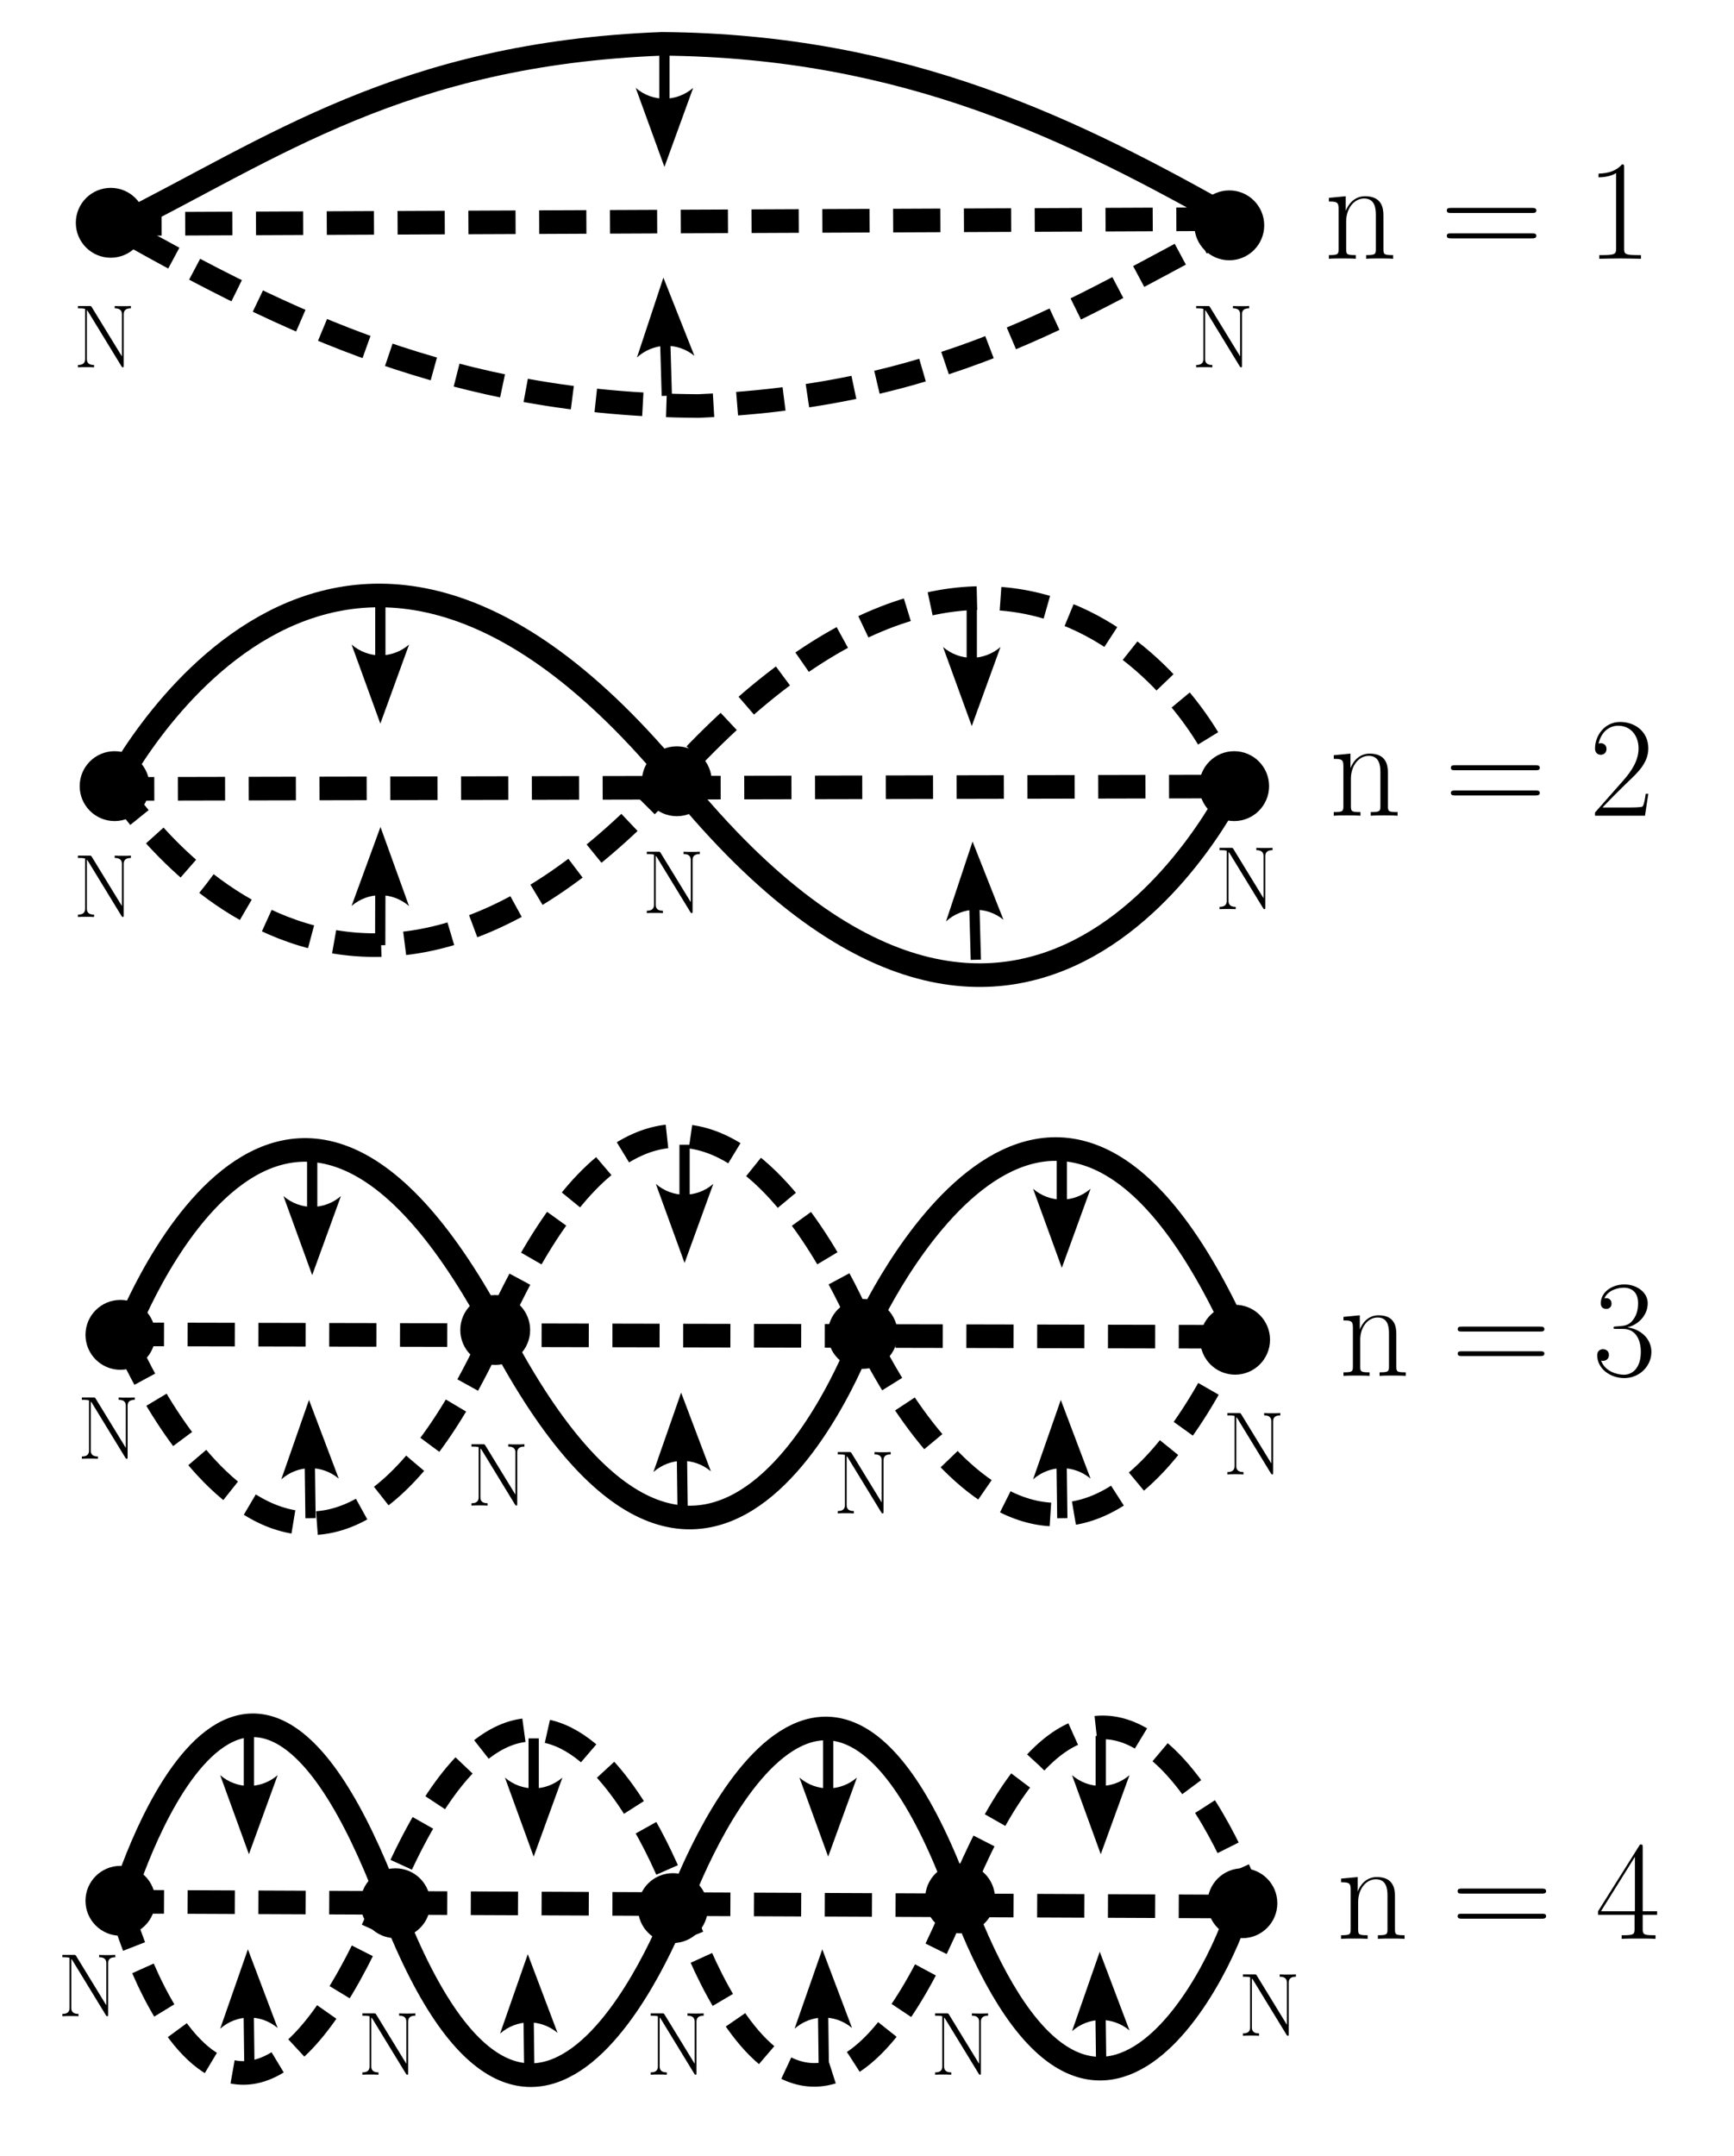 <?xml version="1.0" encoding="UTF-8" standalone="no"?>
<!-- Created with Inkscape (http://www.inkscape.org/) -->

<svg
   width="169mm"
   height="210mm"
   viewBox="0 0 169 210"
   version="1.1"
   id="svg1"
   xml:space="preserve"
   inkscape:version="1.4 (86a8ad7, 2024-10-11)"
   sodipodi:docname="Modos_normais_de_vibração_na_corda.svg"
   xmlns:inkscape="http://www.inkscape.org/namespaces/inkscape"
   xmlns:sodipodi="http://sodipodi.sourceforge.net/DTD/sodipodi-0.dtd"
   xmlns="http://www.w3.org/2000/svg"
   xmlns:svg="http://www.w3.org/2000/svg"><sodipodi:namedview
     id="namedview1"
     pagecolor="#ffffff"
     bordercolor="#000000"
     borderopacity="0.25"
     inkscape:showpageshadow="2"
     inkscape:pageopacity="0.0"
     inkscape:pagecheckerboard="0"
     inkscape:deskcolor="#d1d1d1"
     inkscape:document-units="mm"
     inkscape:zoom="0.69673611"
     inkscape:cx="378.9096"
     inkscape:cy="599.22257"
     inkscape:window-width="1366"
     inkscape:window-height="697"
     inkscape:window-x="-8"
     inkscape:window-y="-8"
     inkscape:window-maximized="1"
     inkscape:current-layer="layer1" /><defs
     id="defs1"><marker
   style="overflow:visible"
   id="ConcaveTriangle"
   refX="0"
   refY="0"
   orient="auto-start-reverse"
   inkscape:stockid="Concave triangle arrow"
   markerWidth="1"
   markerHeight="1"
   viewBox="0 0 1 1"
   inkscape:isstock="true"
   inkscape:collect="always"
   preserveAspectRatio="xMidYMid"><path
     transform="scale(0.7)"
     d="M -2,-4 9,0 -2,4 c 2,-2.33 2,-5.66 0,-8 z"
     style="fill:context-stroke;fill-rule:evenodd;stroke:none"
     id="path20" /></marker><marker
   style="overflow:visible"
   id="ConcaveTriangle-8"
   refX="0"
   refY="0"
   orient="auto-start-reverse"
   inkscape:stockid="Concave triangle arrow"
   markerWidth="1"
   markerHeight="1"
   viewBox="0 0 1 1"
   inkscape:isstock="true"
   inkscape:collect="always"
   preserveAspectRatio="xMidYMid"><path
     transform="scale(0.7)"
     d="M -2,-4 9,0 -2,4 c 2,-2.33 2,-5.66 0,-8 z"
     style="fill:context-stroke;fill-rule:evenodd;stroke:none"
     id="path20-9" /></marker><marker
   style="overflow:visible"
   id="ConcaveTriangle-0"
   refX="0"
   refY="0"
   orient="auto-start-reverse"
   inkscape:stockid="Concave triangle arrow"
   markerWidth="1"
   markerHeight="1"
   viewBox="0 0 1 1"
   inkscape:isstock="true"
   inkscape:collect="always"
   preserveAspectRatio="xMidYMid"><path
     transform="scale(0.7)"
     d="M -2,-4 9,0 -2,4 c 2,-2.33 2,-5.66 0,-8 z"
     style="fill:context-stroke;fill-rule:evenodd;stroke:none"
     id="path20-6" /></marker><marker
   style="overflow:visible"
   id="ConcaveTriangle-9"
   refX="0"
   refY="0"
   orient="auto-start-reverse"
   inkscape:stockid="Concave triangle arrow"
   markerWidth="1"
   markerHeight="1"
   viewBox="0 0 1 1"
   inkscape:isstock="true"
   inkscape:collect="always"
   preserveAspectRatio="xMidYMid"><path
     transform="scale(0.7)"
     d="M -2,-4 9,0 -2,4 c 2,-2.33 2,-5.66 0,-8 z"
     style="fill:context-stroke;fill-rule:evenodd;stroke:none"
     id="path20-63" /></marker><marker
   style="overflow:visible"
   id="ConcaveTriangle-91"
   refX="0"
   refY="0"
   orient="auto-start-reverse"
   inkscape:stockid="Concave triangle arrow"
   markerWidth="1"
   markerHeight="1"
   viewBox="0 0 1 1"
   inkscape:isstock="true"
   inkscape:collect="always"
   preserveAspectRatio="xMidYMid"><path
     transform="scale(0.7)"
     d="M -2,-4 9,0 -2,4 c 2,-2.33 2,-5.66 0,-8 z"
     style="fill:context-stroke;fill-rule:evenodd;stroke:none"
     id="path20-3" /></marker><marker
   style="overflow:visible"
   id="ConcaveTriangle-07"
   refX="0"
   refY="0"
   orient="auto-start-reverse"
   inkscape:stockid="Concave triangle arrow"
   markerWidth="1"
   markerHeight="1"
   viewBox="0 0 1 1"
   inkscape:isstock="true"
   inkscape:collect="always"
   preserveAspectRatio="xMidYMid"><path
     transform="scale(0.7)"
     d="M -2,-4 9,0 -2,4 c 2,-2.33 2,-5.66 0,-8 z"
     style="fill:context-stroke;fill-rule:evenodd;stroke:none"
     id="path20-636" /></marker><marker
   style="overflow:visible"
   id="ConcaveTriangle-09"
   refX="0"
   refY="0"
   orient="auto-start-reverse"
   inkscape:stockid="Concave triangle arrow"
   markerWidth="1"
   markerHeight="1"
   viewBox="0 0 1 1"
   inkscape:isstock="true"
   inkscape:collect="always"
   preserveAspectRatio="xMidYMid"><path
     transform="scale(0.7)"
     d="M -2,-4 9,0 -2,4 c 2,-2.33 2,-5.66 0,-8 z"
     style="fill:context-stroke;fill-rule:evenodd;stroke:none"
     id="path20-7" /></marker><marker
   style="overflow:visible"
   id="ConcaveTriangle-01"
   refX="0"
   refY="0"
   orient="auto-start-reverse"
   inkscape:stockid="Concave triangle arrow"
   markerWidth="1"
   markerHeight="1"
   viewBox="0 0 1 1"
   inkscape:isstock="true"
   inkscape:collect="always"
   preserveAspectRatio="xMidYMid"><path
     transform="scale(0.7)"
     d="M -2,-4 9,0 -2,4 c 2,-2.33 2,-5.66 0,-8 z"
     style="fill:context-stroke;fill-rule:evenodd;stroke:none"
     id="path20-65" /></marker><marker
   style="overflow:visible"
   id="ConcaveTriangle-00"
   refX="0"
   refY="0"
   orient="auto-start-reverse"
   inkscape:stockid="Concave triangle arrow"
   markerWidth="1"
   markerHeight="1"
   viewBox="0 0 1 1"
   inkscape:isstock="true"
   inkscape:collect="always"
   preserveAspectRatio="xMidYMid"><path
     transform="scale(0.7)"
     d="M -2,-4 9,0 -2,4 c 2,-2.33 2,-5.66 0,-8 z"
     style="fill:context-stroke;fill-rule:evenodd;stroke:none"
     id="path20-1" /></marker><marker
   style="overflow:visible"
   id="ConcaveTriangle-1"
   refX="0"
   refY="0"
   orient="auto-start-reverse"
   inkscape:stockid="Concave triangle arrow"
   markerWidth="1"
   markerHeight="1"
   viewBox="0 0 1 1"
   inkscape:isstock="true"
   inkscape:collect="always"
   preserveAspectRatio="xMidYMid"><path
     transform="scale(0.7)"
     d="M -2,-4 9,0 -2,4 c 2,-2.33 2,-5.66 0,-8 z"
     style="fill:context-stroke;fill-rule:evenodd;stroke:none"
     id="path20-77" /></marker><marker
   style="overflow:visible"
   id="ConcaveTriangle-99"
   refX="0"
   refY="0"
   orient="auto-start-reverse"
   inkscape:stockid="Concave triangle arrow"
   markerWidth="1"
   markerHeight="1"
   viewBox="0 0 1 1"
   inkscape:isstock="true"
   inkscape:collect="always"
   preserveAspectRatio="xMidYMid"><path
     transform="scale(0.7)"
     d="M -2,-4 9,0 -2,4 c 2,-2.33 2,-5.66 0,-8 z"
     style="fill:context-stroke;fill-rule:evenodd;stroke:none"
     id="path20-8" /></marker><marker
   style="overflow:visible"
   id="ConcaveTriangle-03"
   refX="0"
   refY="0"
   orient="auto-start-reverse"
   inkscape:stockid="Concave triangle arrow"
   markerWidth="1"
   markerHeight="1"
   viewBox="0 0 1 1"
   inkscape:isstock="true"
   inkscape:collect="always"
   preserveAspectRatio="xMidYMid"><path
     transform="scale(0.7)"
     d="M -2,-4 9,0 -2,4 c 2,-2.33 2,-5.66 0,-8 z"
     style="fill:context-stroke;fill-rule:evenodd;stroke:none"
     id="path20-80" /></marker><marker
   style="overflow:visible"
   id="ConcaveTriangle-94"
   refX="0"
   refY="0"
   orient="auto-start-reverse"
   inkscape:stockid="Concave triangle arrow"
   markerWidth="1"
   markerHeight="1"
   viewBox="0 0 1 1"
   inkscape:isstock="true"
   inkscape:collect="always"
   preserveAspectRatio="xMidYMid"><path
     transform="scale(0.7)"
     d="M -2,-4 9,0 -2,4 c 2,-2.33 2,-5.66 0,-8 z"
     style="fill:context-stroke;fill-rule:evenodd;stroke:none"
     id="path20-78" /></marker><marker
   style="overflow:visible"
   id="ConcaveTriangle-16"
   refX="0"
   refY="0"
   orient="auto-start-reverse"
   inkscape:stockid="Concave triangle arrow"
   markerWidth="1"
   markerHeight="1"
   viewBox="0 0 1 1"
   inkscape:isstock="true"
   inkscape:collect="always"
   preserveAspectRatio="xMidYMid"><path
     transform="scale(0.7)"
     d="M -2,-4 9,0 -2,4 c 2,-2.33 2,-5.66 0,-8 z"
     style="fill:context-stroke;fill-rule:evenodd;stroke:none"
     id="path20-4" /></marker><marker
   style="overflow:visible"
   id="ConcaveTriangle-16-8"
   refX="0"
   refY="0"
   orient="auto-start-reverse"
   inkscape:stockid="Concave triangle arrow"
   markerWidth="1"
   markerHeight="1"
   viewBox="0 0 1 1"
   inkscape:isstock="true"
   inkscape:collect="always"
   preserveAspectRatio="xMidYMid"><path
     transform="scale(0.7)"
     d="M -2,-4 9,0 -2,4 c 2,-2.33 2,-5.66 0,-8 z"
     style="fill:context-stroke;fill-rule:evenodd;stroke:none"
     id="path20-4-4" /></marker><marker
   style="overflow:visible"
   id="ConcaveTriangle-16-88"
   refX="0"
   refY="0"
   orient="auto-start-reverse"
   inkscape:stockid="Concave triangle arrow"
   markerWidth="1"
   markerHeight="1"
   viewBox="0 0 1 1"
   inkscape:isstock="true"
   inkscape:collect="always"
   preserveAspectRatio="xMidYMid"><path
     transform="scale(0.7)"
     d="M -2,-4 9,0 -2,4 c 2,-2.33 2,-5.66 0,-8 z"
     style="fill:context-stroke;fill-rule:evenodd;stroke:none"
     id="path20-4-0" /></marker><marker
   style="overflow:visible"
   id="ConcaveTriangle-16-3"
   refX="0"
   refY="0"
   orient="auto-start-reverse"
   inkscape:stockid="Concave triangle arrow"
   markerWidth="1"
   markerHeight="1"
   viewBox="0 0 1 1"
   inkscape:isstock="true"
   inkscape:collect="always"
   preserveAspectRatio="xMidYMid"><path
     transform="scale(0.7)"
     d="M -2,-4 9,0 -2,4 c 2,-2.33 2,-5.66 0,-8 z"
     style="fill:context-stroke;fill-rule:evenodd;stroke:none"
     id="path20-4-8" /></marker><marker
   style="overflow:visible"
   id="ConcaveTriangle-16-34"
   refX="0"
   refY="0"
   orient="auto-start-reverse"
   inkscape:stockid="Concave triangle arrow"
   markerWidth="1"
   markerHeight="1"
   viewBox="0 0 1 1"
   inkscape:isstock="true"
   inkscape:collect="always"
   preserveAspectRatio="xMidYMid"><path
     transform="scale(0.7)"
     d="M -2,-4 9,0 -2,4 c 2,-2.33 2,-5.66 0,-8 z"
     style="fill:context-stroke;fill-rule:evenodd;stroke:none"
     id="path20-4-9" /></marker><marker
   style="overflow:visible"
   id="ConcaveTriangle-16-9"
   refX="0"
   refY="0"
   orient="auto-start-reverse"
   inkscape:stockid="Concave triangle arrow"
   markerWidth="1"
   markerHeight="1"
   viewBox="0 0 1 1"
   inkscape:isstock="true"
   inkscape:collect="always"
   preserveAspectRatio="xMidYMid"><path
     transform="scale(0.7)"
     d="M -2,-4 9,0 -2,4 c 2,-2.33 2,-5.66 0,-8 z"
     style="fill:context-stroke;fill-rule:evenodd;stroke:none"
     id="path20-4-96" /></marker><marker
   style="overflow:visible"
   id="ConcaveTriangle-16-4"
   refX="0"
   refY="0"
   orient="auto-start-reverse"
   inkscape:stockid="Concave triangle arrow"
   markerWidth="1"
   markerHeight="1"
   viewBox="0 0 1 1"
   inkscape:isstock="true"
   inkscape:collect="always"
   preserveAspectRatio="xMidYMid"><path
     transform="scale(0.7)"
     d="M -2,-4 9,0 -2,4 c 2,-2.33 2,-5.66 0,-8 z"
     style="fill:context-stroke;fill-rule:evenodd;stroke:none"
     id="path20-4-99" /></marker><g
   id="g618">
      <g
   id="g1355">
        <path
   d="m 8.578,-6.281 c 0,-1.047 -0.219,-2.766 -2.656,-2.766 -1.625,0 -2.469,1.266 -2.781,2.078 H 3.125 V -9.047 L 0.688,-8.812 v 0.531 c 1.219,0 1.406,0.125 1.406,1.109 v 5.75 C 2.094,-0.641 2,-0.531 0.688,-0.531 V 0 c 0.484,-0.047 1.406,-0.047 1.938,-0.047 0.531,0 1.469,0 1.953,0.047 v -0.531 c -1.312,0 -1.391,-0.094 -1.391,-0.891 v -3.969 c 0,-1.906 1.156,-3.328 2.594,-3.328 1.531,0 1.703,1.359 1.703,2.359 v 4.938 c 0,0.781 -0.094,0.891 -1.406,0.891 V 0 c 0.484,-0.047 1.406,-0.047 1.938,-0.047 0.531,0 1.469,0 1.969,0.047 v -0.531 c -1.328,0 -1.406,-0.094 -1.406,-0.891 z m 0,0"
   id="path6237" />
      </g>
      <g
   id="g462">
        <path
   d="m 13.281,-6.625 c 0.312,0 0.625,0 0.625,-0.359 0,-0.375 -0.359,-0.375 -0.703,-0.375 H 1.656 c -0.359,0 -0.703,0 -0.703,0.375 0,0.359 0.312,0.359 0.609,0.359 z m -0.078,3.672 c 0.344,0 0.703,0 0.703,-0.375 0,-0.344 -0.312,-0.344 -0.625,-0.344 H 1.562 c -0.297,0 -0.609,0 -0.609,0.344 0,0.375 0.344,0.375 0.703,0.375 z m 0,0"
   id="path3657" />
      </g>
      <g
   id="g7355">
        <path
   d="m 5.5,-13.203 c 0,-0.438 -0.031,-0.453 -0.312,-0.453 C 4.375,-12.688 3.156,-12.375 2,-12.328 c -0.062,0 -0.156,0 -0.188,0.031 -0.016,0.047 -0.016,0.094 -0.016,0.516 0.641,0 1.719,-0.109 2.547,-0.609 v 10.875 c 0,0.734 -0.047,0.984 -1.828,0.984 H 1.906 V 0 C 2.891,-0.016 3.922,-0.047 4.922,-0.047 5.906,-0.047 6.938,-0.016 7.938,0 V -0.531 H 7.312 C 5.531,-0.531 5.5,-0.766 5.5,-1.516 Z m 0,0"
   id="path5265" />
      </g>
    </g>
  <g
   id="g8743">
      <g
   id="g6387">
        <path
   d="m 8.578,-6.281 c 0,-1.047 -0.219,-2.766 -2.656,-2.766 -1.625,0 -2.469,1.266 -2.781,2.078 H 3.125 V -9.047 L 0.688,-8.812 v 0.531 c 1.219,0 1.406,0.125 1.406,1.109 v 5.75 C 2.094,-0.641 2,-0.531 0.688,-0.531 V 0 c 0.484,-0.047 1.406,-0.047 1.938,-0.047 0.531,0 1.469,0 1.953,0.047 v -0.531 c -1.312,0 -1.391,-0.094 -1.391,-0.891 v -3.969 c 0,-1.906 1.156,-3.328 2.594,-3.328 1.531,0 1.703,1.359 1.703,2.359 v 4.938 c 0,0.781 -0.094,0.891 -1.406,0.891 V 0 c 0.484,-0.047 1.406,-0.047 1.938,-0.047 0.531,0 1.469,0 1.969,0.047 v -0.531 c -1.328,0 -1.406,-0.094 -1.406,-0.891 z m 0,0"
   id="path8426" />
      </g>
      <g
   id="g9481">
        <path
   d="m 13.281,-6.625 c 0.312,0 0.625,0 0.625,-0.359 0,-0.375 -0.359,-0.375 -0.703,-0.375 H 1.656 c -0.359,0 -0.703,0 -0.703,0.375 0,0.359 0.312,0.359 0.609,0.359 z m -0.078,3.672 c 0.344,0 0.703,0 0.703,-0.375 0,-0.344 -0.312,-0.344 -0.625,-0.344 H 1.562 c -0.297,0 -0.609,0 -0.609,0.344 0,0.375 0.344,0.375 0.703,0.375 z m 0,0"
   id="path2836" />
      </g>
      <g
   id="g1331">
        <path
   d="m 8.609,-3.203 h -0.375 c -0.203,1.469 -0.359,1.719 -0.453,1.844 -0.094,0.156 -1.578,0.156 -1.875,0.156 H 1.938 C 2.688,-2 4.125,-3.469 5.891,-5.172 c 1.25,-1.188 2.719,-2.594 2.719,-4.641 0,-2.438 -1.938,-3.844 -4.109,-3.844 -2.266,0 -3.656,2 -3.656,3.859 0,0.812 0.609,0.922 0.844,0.922 0.219,0 0.828,-0.125 0.828,-0.859 0,-0.641 -0.531,-0.828 -0.828,-0.828 -0.125,0 -0.234,0.031 -0.328,0.062 0.391,-1.75 1.594,-2.609 2.859,-2.609 1.797,0 2.969,1.422 2.969,3.297 0,1.797 -1.047,3.344 -2.234,4.688 L 0.844,-0.469 V 0 H 8.125 Z m 0,0"
   id="path337" />
      </g>
    </g>
  <g
   id="g682">
      <g
   id="g3082">
        <path
   d="m 8.578,-6.281 c 0,-1.047 -0.219,-2.766 -2.656,-2.766 -1.625,0 -2.469,1.266 -2.781,2.078 H 3.125 V -9.047 L 0.688,-8.812 v 0.531 c 1.219,0 1.406,0.125 1.406,1.109 v 5.75 C 2.094,-0.641 2,-0.531 0.688,-0.531 V 0 c 0.484,-0.047 1.406,-0.047 1.938,-0.047 0.531,0 1.469,0 1.953,0.047 v -0.531 c -1.312,0 -1.391,-0.094 -1.391,-0.891 v -3.969 c 0,-1.906 1.156,-3.328 2.594,-3.328 1.531,0 1.703,1.359 1.703,2.359 v 4.938 c 0,0.781 -0.094,0.891 -1.406,0.891 V 0 c 0.484,-0.047 1.406,-0.047 1.938,-0.047 0.531,0 1.469,0 1.969,0.047 v -0.531 c -1.328,0 -1.406,-0.094 -1.406,-0.891 z m 0,0"
   id="path8046" />
      </g>
      <g
   id="g6886">
        <path
   d="m 13.281,-6.625 c 0.312,0 0.625,0 0.625,-0.359 0,-0.375 -0.359,-0.375 -0.703,-0.375 H 1.656 c -0.359,0 -0.703,0 -0.703,0.375 0,0.359 0.312,0.359 0.609,0.359 z m -0.078,3.672 c 0.344,0 0.703,0 0.703,-0.375 0,-0.344 -0.312,-0.344 -0.625,-0.344 H 1.562 c -0.297,0 -0.609,0 -0.609,0.344 0,0.375 0.344,0.375 0.703,0.375 z m 0,0"
   id="path6675" />
      </g>
      <g
   id="g3919">
        <path
   d="m 4.562,-7.016 c 1.844,0 2.641,1.578 2.641,3.422 0,2.484 -1.312,3.422 -2.516,3.422 -1.094,0 -2.875,-0.531 -3.422,-2.125 C 1.359,-2.25 1.469,-2.25 1.562,-2.25 c 0.5,0 0.875,-0.328 0.875,-0.875 0,-0.594 -0.453,-0.859 -0.875,-0.859 -0.344,0 -0.875,0.156 -0.875,0.922 0,1.906 1.859,3.391 4.047,3.391 2.281,0 4.047,-1.797 4.047,-3.906 0,-2 -1.656,-3.438 -3.609,-3.672 1.562,-0.328 3.062,-1.734 3.062,-3.609 0,-1.609 -1.625,-2.797 -3.484,-2.797 -1.875,0 -3.531,1.156 -3.531,2.812 0,0.719 0.531,0.844 0.812,0.844 0.422,0 0.797,-0.266 0.797,-0.797 0,-0.547 -0.375,-0.812 -0.797,-0.812 -0.094,0 -0.188,0 -0.281,0.047 0.609,-1.375 2.234,-1.609 2.953,-1.609 0.734,0 2.094,0.344 2.094,2.328 0,0.578 -0.078,1.609 -0.781,2.516 C 5.391,-7.516 4.688,-7.484 4,-7.422 3.906,-7.422 3.422,-7.375 3.344,-7.375 3.203,-7.359 3.125,-7.328 3.125,-7.188 c 0,0.141 0.016,0.172 0.422,0.172 z m 0,0"
   id="path4529" />
      </g>
    </g>
  <g
   id="g6324">
      <g
   id="g6381">
        <path
   d="m 8.578,-6.281 c 0,-1.047 -0.219,-2.766 -2.656,-2.766 -1.625,0 -2.469,1.266 -2.781,2.078 H 3.125 V -9.047 L 0.688,-8.812 v 0.531 c 1.219,0 1.406,0.125 1.406,1.109 v 5.75 C 2.094,-0.641 2,-0.531 0.688,-0.531 V 0 c 0.484,-0.047 1.406,-0.047 1.938,-0.047 0.531,0 1.469,0 1.953,0.047 v -0.531 c -1.312,0 -1.391,-0.094 -1.391,-0.891 v -3.969 c 0,-1.906 1.156,-3.328 2.594,-3.328 1.531,0 1.703,1.359 1.703,2.359 v 4.938 c 0,0.781 -0.094,0.891 -1.406,0.891 V 0 c 0.484,-0.047 1.406,-0.047 1.938,-0.047 0.531,0 1.469,0 1.969,0.047 v -0.531 c -1.328,0 -1.406,-0.094 -1.406,-0.891 z m 0,0"
   id="path1764" />
      </g>
      <g
   id="g7541">
        <path
   d="m 13.281,-6.625 c 0.312,0 0.625,0 0.625,-0.359 0,-0.375 -0.359,-0.375 -0.703,-0.375 H 1.656 c -0.359,0 -0.703,0 -0.703,0.375 0,0.359 0.312,0.359 0.609,0.359 z m -0.078,3.672 c 0.344,0 0.703,0 0.703,-0.375 0,-0.344 -0.312,-0.344 -0.625,-0.344 H 1.562 c -0.297,0 -0.609,0 -0.609,0.344 0,0.375 0.344,0.375 0.703,0.375 z m 0,0"
   id="path3104" />
      </g>
      <g
   id="g3039">
        <path
   d="m 6.938,-13.359 c 0,-0.438 -0.016,-0.453 -0.391,-0.453 L 0.406,-4.047 v 0.531 H 5.75 v 2.031 C 5.75,-0.75 5.703,-0.531 4.25,-0.531 H 3.859 V 0 c 0.672,-0.047 1.781,-0.047 2.484,-0.047 0.703,0 1.812,0 2.469,0.047 V -0.531 H 8.422 C 6.984,-0.531 6.938,-0.75 6.938,-1.484 v -2.031 h 2.109 v -0.531 H 6.938 Z M 5.797,-12 v 7.953 h -4.969 z m 0,0"
   id="path6181" />
      </g>
    </g>
  <g
   id="g1211">
      <g
   id="g7116">
        <path
   d="M 5.078,-16.625 C 4.906,-16.906 4.875,-16.922 4.406,-16.922 H 1.266 v 0.641 h 0.469 c 0.984,0 1.438,0.125 1.516,0.156 v 13.703 c 0,0.609 0,1.781 -1.984,1.781 V 0 C 1.828,-0.047 2.875,-0.047 3.5,-0.047 c 0.609,0 1.656,0 2.219,0.047 v -0.641 c -1.984,0 -1.984,-1.172 -1.984,-1.781 V -15.781 c 0.188,0.141 0.188,0.188 0.359,0.438 l 9.188,15.047 C 13.453,0 13.531,0 13.656,0 c 0.25,0 0.25,-0.078 0.25,-0.547 V -14.5 c 0,-0.609 0,-1.781 1.984,-1.781 v -0.641 C 15.312,-16.875 14.281,-16.875 13.656,-16.875 c -0.625,0 -1.656,0 -2.234,-0.047 v 0.641 c 1.984,0 1.984,1.172 1.984,1.781 v 11.484 z m 0,0"
   id="path9070" />
      </g>
    </g>
  <g
   id="g9225">
      <g
   id="g9621">
        <path
   d="M 5.078,-16.625 C 4.906,-16.906 4.875,-16.922 4.406,-16.922 H 1.266 v 0.641 h 0.469 c 0.984,0 1.438,0.125 1.516,0.156 v 13.703 c 0,0.609 0,1.781 -1.984,1.781 V 0 C 1.828,-0.047 2.875,-0.047 3.5,-0.047 c 0.609,0 1.656,0 2.219,0.047 v -0.641 c -1.984,0 -1.984,-1.172 -1.984,-1.781 V -15.781 c 0.188,0.141 0.188,0.188 0.359,0.438 l 9.188,15.047 C 13.453,0 13.531,0 13.656,0 c 0.25,0 0.25,-0.078 0.25,-0.547 V -14.5 c 0,-0.609 0,-1.781 1.984,-1.781 v -0.641 C 15.312,-16.875 14.281,-16.875 13.656,-16.875 c -0.625,0 -1.656,0 -2.234,-0.047 v 0.641 c 1.984,0 1.984,1.172 1.984,1.781 v 11.484 z m 0,0"
   id="path2376" />
      </g>
    </g>
  <g
   id="g3145">
      <g
   id="g3914">
        <path
   d="M 5.078,-16.625 C 4.906,-16.906 4.875,-16.922 4.406,-16.922 H 1.266 v 0.641 h 0.469 c 0.984,0 1.438,0.125 1.516,0.156 v 13.703 c 0,0.609 0,1.781 -1.984,1.781 V 0 C 1.828,-0.047 2.875,-0.047 3.5,-0.047 c 0.609,0 1.656,0 2.219,0.047 v -0.641 c -1.984,0 -1.984,-1.172 -1.984,-1.781 V -15.781 c 0.188,0.141 0.188,0.188 0.359,0.438 l 9.188,15.047 C 13.453,0 13.531,0 13.656,0 c 0.25,0 0.25,-0.078 0.25,-0.547 V -14.5 c 0,-0.609 0,-1.781 1.984,-1.781 v -0.641 C 15.312,-16.875 14.281,-16.875 13.656,-16.875 c -0.625,0 -1.656,0 -2.234,-0.047 v 0.641 c 1.984,0 1.984,1.172 1.984,1.781 v 11.484 z m 0,0"
   id="path7928" />
      </g>
    </g>
  <g
   id="g6463">
      <g
   id="g7996">
        <path
   d="M 5.078,-16.625 C 4.906,-16.906 4.875,-16.922 4.406,-16.922 H 1.266 v 0.641 h 0.469 c 0.984,0 1.438,0.125 1.516,0.156 v 13.703 c 0,0.609 0,1.781 -1.984,1.781 V 0 C 1.828,-0.047 2.875,-0.047 3.5,-0.047 c 0.609,0 1.656,0 2.219,0.047 v -0.641 c -1.984,0 -1.984,-1.172 -1.984,-1.781 V -15.781 c 0.188,0.141 0.188,0.188 0.359,0.438 l 9.188,15.047 C 13.453,0 13.531,0 13.656,0 c 0.25,0 0.25,-0.078 0.25,-0.547 V -14.5 c 0,-0.609 0,-1.781 1.984,-1.781 v -0.641 C 15.312,-16.875 14.281,-16.875 13.656,-16.875 c -0.625,0 -1.656,0 -2.234,-0.047 v 0.641 c 1.984,0 1.984,1.172 1.984,1.781 v 11.484 z m 0,0"
   id="path9812" />
      </g>
    </g>
  <g
   id="g8136">
      <g
   id="g6659">
        <path
   d="M 5.078,-16.625 C 4.906,-16.906 4.875,-16.922 4.406,-16.922 H 1.266 v 0.641 h 0.469 c 0.984,0 1.438,0.125 1.516,0.156 v 13.703 c 0,0.609 0,1.781 -1.984,1.781 V 0 C 1.828,-0.047 2.875,-0.047 3.5,-0.047 c 0.609,0 1.656,0 2.219,0.047 v -0.641 c -1.984,0 -1.984,-1.172 -1.984,-1.781 V -15.781 c 0.188,0.141 0.188,0.188 0.359,0.438 l 9.188,15.047 C 13.453,0 13.531,0 13.656,0 c 0.25,0 0.25,-0.078 0.25,-0.547 V -14.5 c 0,-0.609 0,-1.781 1.984,-1.781 v -0.641 C 15.312,-16.875 14.281,-16.875 13.656,-16.875 c -0.625,0 -1.656,0 -2.234,-0.047 v 0.641 c 1.984,0 1.984,1.172 1.984,1.781 v 11.484 z m 0,0"
   id="path585" />
      </g>
    </g>
  <g
   id="g7945">
      <g
   id="g6506">
        <path
   d="M 5.078,-16.625 C 4.906,-16.906 4.875,-16.922 4.406,-16.922 H 1.266 v 0.641 h 0.469 c 0.984,0 1.438,0.125 1.516,0.156 v 13.703 c 0,0.609 0,1.781 -1.984,1.781 V 0 C 1.828,-0.047 2.875,-0.047 3.5,-0.047 c 0.609,0 1.656,0 2.219,0.047 v -0.641 c -1.984,0 -1.984,-1.172 -1.984,-1.781 V -15.781 c 0.188,0.141 0.188,0.188 0.359,0.438 l 9.188,15.047 C 13.453,0 13.531,0 13.656,0 c 0.25,0 0.25,-0.078 0.25,-0.547 V -14.5 c 0,-0.609 0,-1.781 1.984,-1.781 v -0.641 C 15.312,-16.875 14.281,-16.875 13.656,-16.875 c -0.625,0 -1.656,0 -2.234,-0.047 v 0.641 c 1.984,0 1.984,1.172 1.984,1.781 v 11.484 z m 0,0"
   id="path2301" />
      </g>
    </g>
  <g
   id="g7519">
      <g
   id="g2057">
        <path
   d="M 5.078,-16.625 C 4.906,-16.906 4.875,-16.922 4.406,-16.922 H 1.266 v 0.641 h 0.469 c 0.984,0 1.438,0.125 1.516,0.156 v 13.703 c 0,0.609 0,1.781 -1.984,1.781 V 0 C 1.828,-0.047 2.875,-0.047 3.5,-0.047 c 0.609,0 1.656,0 2.219,0.047 v -0.641 c -1.984,0 -1.984,-1.172 -1.984,-1.781 V -15.781 c 0.188,0.141 0.188,0.188 0.359,0.438 l 9.188,15.047 C 13.453,0 13.531,0 13.656,0 c 0.25,0 0.25,-0.078 0.25,-0.547 V -14.5 c 0,-0.609 0,-1.781 1.984,-1.781 v -0.641 C 15.312,-16.875 14.281,-16.875 13.656,-16.875 c -0.625,0 -1.656,0 -2.234,-0.047 v 0.641 c 1.984,0 1.984,1.172 1.984,1.781 v 11.484 z m 0,0"
   id="path2998" />
      </g>
    </g>
  <g
   id="g2335">
      <g
   id="g1901">
        <path
   d="M 5.078,-16.625 C 4.906,-16.906 4.875,-16.922 4.406,-16.922 H 1.266 v 0.641 h 0.469 c 0.984,0 1.438,0.125 1.516,0.156 v 13.703 c 0,0.609 0,1.781 -1.984,1.781 V 0 C 1.828,-0.047 2.875,-0.047 3.5,-0.047 c 0.609,0 1.656,0 2.219,0.047 v -0.641 c -1.984,0 -1.984,-1.172 -1.984,-1.781 V -15.781 c 0.188,0.141 0.188,0.188 0.359,0.438 l 9.188,15.047 C 13.453,0 13.531,0 13.656,0 c 0.25,0 0.25,-0.078 0.25,-0.547 V -14.5 c 0,-0.609 0,-1.781 1.984,-1.781 v -0.641 C 15.312,-16.875 14.281,-16.875 13.656,-16.875 c -0.625,0 -1.656,0 -2.234,-0.047 v 0.641 c 1.984,0 1.984,1.172 1.984,1.781 v 11.484 z m 0,0"
   id="path6415" />
      </g>
    </g>
  <g
   id="g9989">
      <g
   id="g349">
        <path
   d="M 5.078,-16.625 C 4.906,-16.906 4.875,-16.922 4.406,-16.922 H 1.266 v 0.641 h 0.469 c 0.984,0 1.438,0.125 1.516,0.156 v 13.703 c 0,0.609 0,1.781 -1.984,1.781 V 0 C 1.828,-0.047 2.875,-0.047 3.5,-0.047 c 0.609,0 1.656,0 2.219,0.047 v -0.641 c -1.984,0 -1.984,-1.172 -1.984,-1.781 V -15.781 c 0.188,0.141 0.188,0.188 0.359,0.438 l 9.188,15.047 C 13.453,0 13.531,0 13.656,0 c 0.25,0 0.25,-0.078 0.25,-0.547 V -14.5 c 0,-0.609 0,-1.781 1.984,-1.781 v -0.641 C 15.312,-16.875 14.281,-16.875 13.656,-16.875 c -0.625,0 -1.656,0 -2.234,-0.047 v 0.641 c 1.984,0 1.984,1.172 1.984,1.781 v 11.484 z m 0,0"
   id="path309" />
      </g>
    </g>
  <g
   id="g9991">
      <g
   id="g8535">
        <path
   d="M 5.078,-16.625 C 4.906,-16.906 4.875,-16.922 4.406,-16.922 H 1.266 v 0.641 h 0.469 c 0.984,0 1.438,0.125 1.516,0.156 v 13.703 c 0,0.609 0,1.781 -1.984,1.781 V 0 C 1.828,-0.047 2.875,-0.047 3.5,-0.047 c 0.609,0 1.656,0 2.219,0.047 v -0.641 c -1.984,0 -1.984,-1.172 -1.984,-1.781 V -15.781 c 0.188,0.141 0.188,0.188 0.359,0.438 l 9.188,15.047 C 13.453,0 13.531,0 13.656,0 c 0.25,0 0.25,-0.078 0.25,-0.547 V -14.5 c 0,-0.609 0,-1.781 1.984,-1.781 v -0.641 C 15.312,-16.875 14.281,-16.875 13.656,-16.875 c -0.625,0 -1.656,0 -2.234,-0.047 v 0.641 c 1.984,0 1.984,1.172 1.984,1.781 v 11.484 z m 0,0"
   id="path1348" />
      </g>
    </g>
  <g
   id="g9575">
      <g
   id="g3599">
        <path
   d="M 5.078,-16.625 C 4.906,-16.906 4.875,-16.922 4.406,-16.922 H 1.266 v 0.641 h 0.469 c 0.984,0 1.438,0.125 1.516,0.156 v 13.703 c 0,0.609 0,1.781 -1.984,1.781 V 0 C 1.828,-0.047 2.875,-0.047 3.5,-0.047 c 0.609,0 1.656,0 2.219,0.047 v -0.641 c -1.984,0 -1.984,-1.172 -1.984,-1.781 V -15.781 c 0.188,0.141 0.188,0.188 0.359,0.438 l 9.188,15.047 C 13.453,0 13.531,0 13.656,0 c 0.25,0 0.25,-0.078 0.25,-0.547 V -14.5 c 0,-0.609 0,-1.781 1.984,-1.781 v -0.641 C 15.312,-16.875 14.281,-16.875 13.656,-16.875 c -0.625,0 -1.656,0 -2.234,-0.047 v 0.641 c 1.984,0 1.984,1.172 1.984,1.781 v 11.484 z m 0,0"
   id="path8096" />
      </g>
    </g>
  <g
   id="g4057">
      <g
   id="g9327">
        <path
   d="M 5.078,-16.625 C 4.906,-16.906 4.875,-16.922 4.406,-16.922 H 1.266 v 0.641 h 0.469 c 0.984,0 1.438,0.125 1.516,0.156 v 13.703 c 0,0.609 0,1.781 -1.984,1.781 V 0 C 1.828,-0.047 2.875,-0.047 3.5,-0.047 c 0.609,0 1.656,0 2.219,0.047 v -0.641 c -1.984,0 -1.984,-1.172 -1.984,-1.781 V -15.781 c 0.188,0.141 0.188,0.188 0.359,0.438 l 9.188,15.047 C 13.453,0 13.531,0 13.656,0 c 0.25,0 0.25,-0.078 0.25,-0.547 V -14.5 c 0,-0.609 0,-1.781 1.984,-1.781 v -0.641 C 15.312,-16.875 14.281,-16.875 13.656,-16.875 c -0.625,0 -1.656,0 -2.234,-0.047 v 0.641 c 1.984,0 1.984,1.172 1.984,1.781 v 11.484 z m 0,0"
   id="path6892" />
      </g>
    </g>
  <g
   id="g8539">
      <g
   id="g1319">
        <path
   d="M 5.078,-16.625 C 4.906,-16.906 4.875,-16.922 4.406,-16.922 H 1.266 v 0.641 h 0.469 c 0.984,0 1.438,0.125 1.516,0.156 v 13.703 c 0,0.609 0,1.781 -1.984,1.781 V 0 C 1.828,-0.047 2.875,-0.047 3.5,-0.047 c 0.609,0 1.656,0 2.219,0.047 v -0.641 c -1.984,0 -1.984,-1.172 -1.984,-1.781 V -15.781 c 0.188,0.141 0.188,0.188 0.359,0.438 l 9.188,15.047 C 13.453,0 13.531,0 13.656,0 c 0.25,0 0.25,-0.078 0.25,-0.547 V -14.5 c 0,-0.609 0,-1.781 1.984,-1.781 v -0.641 C 15.312,-16.875 14.281,-16.875 13.656,-16.875 c -0.625,0 -1.656,0 -2.234,-0.047 v 0.641 c 1.984,0 1.984,1.172 1.984,1.781 v 11.484 z m 0,0"
   id="path5186" />
      </g>
    </g>
  <g
   id="g2005">
      <g
   id="g3224">
        <path
   d="M 5.078,-16.625 C 4.906,-16.906 4.875,-16.922 4.406,-16.922 H 1.266 v 0.641 h 0.469 c 0.984,0 1.438,0.125 1.516,0.156 v 13.703 c 0,0.609 0,1.781 -1.984,1.781 V 0 C 1.828,-0.047 2.875,-0.047 3.5,-0.047 c 0.609,0 1.656,0 2.219,0.047 v -0.641 c -1.984,0 -1.984,-1.172 -1.984,-1.781 V -15.781 c 0.188,0.141 0.188,0.188 0.359,0.438 l 9.188,15.047 C 13.453,0 13.531,0 13.656,0 c 0.25,0 0.25,-0.078 0.25,-0.547 V -14.5 c 0,-0.609 0,-1.781 1.984,-1.781 v -0.641 C 15.312,-16.875 14.281,-16.875 13.656,-16.875 c -0.625,0 -1.656,0 -2.234,-0.047 v 0.641 c 1.984,0 1.984,1.172 1.984,1.781 v 11.484 z m 0,0"
   id="path1629" />
      </g>
    </g>
  </defs><g
     inkscape:label="Camada 1"
     inkscape:groupmode="layer"
     id="layer1"><path
       style="fill:none;stroke:#000000;stroke-width:2.3;stroke-dasharray:none"
       d="M 11.386,22.06 C 26.565,14.492 39.157,5.249 64.521,4.27 88.356,4.468 104.75,12.682 120.502,21.586 v 0"
       id="path1"
       sodipodi:nodetypes="cccc" /><path
       style="fill:none;stroke:#000000;stroke-width:2.3;stroke-dasharray:4.6,2.3;stroke-dashoffset:0"
       d="M 121.149,21.566 C 105.998,29.191 93.44,38.48 68.08,39.553 44.244,39.442 27.82,31.289 12.036,22.443 v 0"
       id="path1-4"
       sodipodi:nodetypes="cccc" /><circle
       style="fill:#000000;stroke:#000000;stroke-width:2.019;stroke-dasharray:none;stroke-dashoffset:0"
       id="path3"
       cx="10.793"
       cy="21.705"
       r="2.394" /><circle
       style="fill:#000000;stroke:#000000;stroke-width:2.019;stroke-dasharray:none;stroke-dashoffset:0"
       id="path3-7"
       cx="119.81"
       cy="21.952"
       r="2.394" /><path
       style="fill:#000000;fill-opacity:1;stroke:#000000;stroke-width:2.3;stroke-dasharray:4.6,2.3;stroke-dashoffset:0"
       d="M 11.149,21.823 C 119.079,21.349 119.079,21.349 119.079,21.349"
       id="path4" /><path
       style="fill:none;fill-opacity:1;stroke:#000000;stroke-width:2.3;stroke-dasharray:none;stroke-dashoffset:0"
       d="m 10.912,77.093 c 0,0 21.112,-42.46 55.27,-0.712 34.158,41.749 54.084,0.237 54.084,0.237"
       id="path6" /><path
       style="fill:none;fill-opacity:1;stroke:#000000;stroke-width:2.3;stroke-dasharray:4.6,2.3;stroke-dashoffset:0"
       d="m 10.912,75.907 c 0,0 21.349,36.53 54.795,-0.237 33.446,-36.767 52.66,-4.507 53.609,-0.474 0.949,4.033 0.949,4.033 0.949,4.033"
       id="path7" /><path
       style="fill:none;fill-opacity:1;stroke:#000000;stroke-width:2.3;stroke-dasharray:4.6, 2.3;stroke-dashoffset:0"
       d="m 10.437,76.856 110.065,-0.237 -0.237,0.237"
       id="path8" /><circle
       style="fill:#000000;stroke:#000000;stroke-width:2.019;stroke-dasharray:none;stroke-dashoffset:0"
       id="path3-2"
       cx="11.169"
       cy="76.583"
       r="2.394" /><circle
       style="fill:#000000;stroke:#000000;stroke-width:2.019;stroke-dasharray:none;stroke-dashoffset:0"
       id="path3-2-9"
       cx="11.735"
       cy="130.039"
       r="2.394" /><circle
       style="fill:#000000;stroke:#000000;stroke-width:2.019;stroke-dasharray:none;stroke-dashoffset:0"
       id="path3-2-1"
       cx="48.265"
       cy="129.565"
       r="2.394" /><circle
       style="fill:#000000;stroke:#000000;stroke-width:2.019;stroke-dasharray:none;stroke-dashoffset:0"
       id="path3-2-8"
       cx="84.083"
       cy="129.947"
       r="2.394" /><circle
       style="fill:#000000;stroke:#000000;stroke-width:2.019;stroke-dasharray:none;stroke-dashoffset:0"
       id="path3-2-4"
       cx="120.376"
       cy="130.514"
       r="2.394" /><circle
       style="fill:#000000;stroke:#000000;stroke-width:2.019;stroke-dasharray:none;stroke-dashoffset:0"
       id="path3-5"
       cx="120.285"
       cy="76.583"
       r="2.394" /><circle
       style="fill:#000000;stroke:#000000;stroke-width:2.019;stroke-dasharray:none;stroke-dashoffset:0"
       id="path3-8"
       cx="65.964"
       cy="76.109"
       r="2.394" /><path
       style="fill:none;fill-opacity:1;stroke:#000000;stroke-width:2.3;stroke-dasharray:none;stroke-dashoffset:0"
       d="m 12.098,130.227 c 0,0 15.181,-40.8 36.53,-0.237 21.349,40.563 35.818,-0.712 35.818,-0.712 0,0 17.743,-39.329 36.056,0.474"
       id="path15"
       sodipodi:nodetypes="cscc" /><path
       style="fill:none;fill-opacity:1;stroke:#000000;stroke-width:2.3;stroke-dasharray:4.6,2.3;stroke-dashoffset:0"
       d="m 12.098,130.227 c 0,0 17.079,41.511 36.293,-0.949 19.214,-42.46 36.056,0.949 36.056,0.949 0,0 17.791,39.139 36.056,-0.237"
       id="path16" /><path
       style="fill:none;fill-opacity:1;stroke:#000000;stroke-width:2.3;stroke-dasharray:none;stroke-dashoffset:0"
       d="m 11.86,185.26 c 0,0 11.386,-38.665 26.093,0 14.411,37.886 28.228,0.237 28.228,0.237 0,0 13.534,-37.862 27.279,-0.949 12.978,34.853 26.33,6.167 27.516,0.474"
       id="path17"
       sodipodi:nodetypes="cscsc" /><path
       style="fill:none;fill-opacity:1;stroke:#000000;stroke-width:2.3;stroke-dasharray:4.6,2.3;stroke-dashoffset:0"
       d="m 11.623,185.26 c 0,0 10.02,37.853 26.093,-0.474 15.419,-36.767 28.465,0.237 28.465,0.237 0,0 11.573,38.654 27.279,-0.237 14.944,-37.005 28.228,-0.237 28.228,-0.237"
       id="path18"
       sodipodi:nodetypes="cscsc" /><circle
       style="fill:#000000;stroke:#000000;stroke-width:2.019;stroke-dasharray:none;stroke-dashoffset:0"
       id="path3-2-19"
       cx="11.735"
       cy="185.172"
       r="2.394"
       inkscape:transform-center-x="-2.1348751"
       inkscape:transform-center-y="7.5906671" /><circle
       style="fill:#000000;stroke:#000000;stroke-width:2.019;stroke-dasharray:none;stroke-dashoffset:0"
       id="path3-2-0"
       cx="38.539"
       cy="185.409"
       r="2.394"
       inkscape:transform-center-x="-9.4883338"
       inkscape:transform-center-y="-7.5906671" /><circle
       style="fill:#000000;stroke:#000000;stroke-width:2.019;stroke-dasharray:none;stroke-dashoffset:0"
       id="path3-2-02"
       cx="65.581"
       cy="185.884"
       r="2.394"
       inkscape:transform-center-x="0.23720835"
       inkscape:transform-center-y="-3.7953335" /><circle
       style="fill:#000000;stroke:#000000;stroke-width:2.019;stroke-dasharray:none;stroke-dashoffset:0"
       id="path3-2-5"
       cx="93.572"
       cy="184.935"
       r="2.394" /><circle
       style="fill:#000000;stroke:#000000;stroke-width:2.019;stroke-dasharray:none;stroke-dashoffset:0"
       id="path3-2-06"
       cx="121.088"
       cy="185.409"
       r="2.394" /><path
       style="fill:none;fill-opacity:1;stroke:#000000;stroke-width:1;stroke-dasharray:none;stroke-dashoffset:0;marker-end:url(#ConcaveTriangle)"
       d="M 64.758,4.744 V 9.963"
       id="path19" /><path
       style="fill:none;fill-opacity:1;stroke:#000000;stroke-width:1;stroke-dasharray:none;stroke-dashoffset:0;marker-end:url(#ConcaveTriangle-8)"
       d="m 64.989,38.558 -0.151,-5.216"
       id="path19-4" /><path
       style="fill:none;fill-opacity:1;stroke:#000000;stroke-width:1;stroke-dasharray:none;stroke-dashoffset:0;marker-end:url(#ConcaveTriangle-0)"
       d="m 37.069,58.975 v 5.219"
       id="path19-1" /><path
       style="fill:none;fill-opacity:1;stroke:#000000;stroke-width:1;stroke-dasharray:none;stroke-dashoffset:0;marker-end:url(#ConcaveTriangle-9)"
       d="m 94.711,59.212 v 5.219"
       id="path19-8" /><path
       style="fill:none;fill-opacity:1;stroke:#000000;stroke-width:1;stroke-dasharray:none;stroke-dashoffset:0;marker-end:url(#ConcaveTriangle-91)"
       d="m 37.056,92.079 0.012,-5.219"
       id="path19-9" /><path
       style="fill:none;fill-opacity:1;stroke:#000000;stroke-width:1;stroke-dasharray:none;stroke-dashoffset:0;marker-end:url(#ConcaveTriangle-07)"
       d="M 95.108,93.496 94.963,88.28"
       id="path19-5" /><path
       style="fill:none;fill-opacity:1;stroke:#000000;stroke-width:1;stroke-dasharray:none;stroke-dashoffset:0;marker-end:url(#ConcaveTriangle-09)"
       d="m 30.427,112.703 v 5.219"
       id="path19-7" /><path
       style="fill:none;fill-opacity:1;stroke:#000000;stroke-width:1;stroke-dasharray:none;stroke-dashoffset:0;marker-end:url(#ConcaveTriangle-01)"
       d="m 66.72,111.517 v 5.219"
       id="path19-54" /><path
       style="fill:none;fill-opacity:1;stroke:#000000;stroke-width:1;stroke-dasharray:none;stroke-dashoffset:0;marker-end:url(#ConcaveTriangle-00)"
       d="m 103.488,111.991 v 5.219"
       id="path19-6" /><path
       style="fill:none;fill-opacity:1;stroke:#000000;stroke-width:1;stroke-dasharray:none;stroke-dashoffset:0;marker-end:url(#ConcaveTriangle-1)"
       d="m 24.26,169.114 v 5.219"
       id="path19-73" /><path
       style="fill:none;fill-opacity:1;stroke:#000000;stroke-width:1;stroke-dasharray:none;stroke-dashoffset:0;marker-end:url(#ConcaveTriangle-99)"
       d="m 52.013,169.351 v 5.219"
       id="path19-82" /><path
       style="fill:none;fill-opacity:1;stroke:#000000;stroke-width:1;stroke-dasharray:none;stroke-dashoffset:0;marker-end:url(#ConcaveTriangle-03)"
       d="m 80.716,169.351 v 5.219"
       id="path19-2" /><path
       style="fill:none;fill-opacity:1;stroke:#000000;stroke-width:1;stroke-dasharray:none;stroke-dashoffset:0;marker-end:url(#ConcaveTriangle-94)"
       d="m 107.283,169.114 v 5.219"
       id="path19-51" /><path
       style="fill:none;fill-opacity:1;stroke:#000000;stroke-width:1;stroke-dasharray:none;stroke-dashoffset:0;marker-end:url(#ConcaveTriangle-16)"
       d="m 30.264,147.897 -0.067,-5.218"
       id="path19-61" /><path
       style="fill:none;fill-opacity:1;stroke:#000000;stroke-width:1;stroke-dasharray:none;stroke-dashoffset:0;marker-end:url(#ConcaveTriangle-16-8)"
       d="m 66.532,147.185 -0.067,-5.218"
       id="path19-61-4" /><path
       style="fill:none;fill-opacity:1;stroke:#000000;stroke-width:1;stroke-dasharray:none;stroke-dashoffset:0;marker-end:url(#ConcaveTriangle-16-88)"
       d="m 103.536,147.897 -0.067,-5.218"
       id="path19-61-7" /><path
       style="fill:none;fill-opacity:1;stroke:#000000;stroke-width:1;stroke-dasharray:none;stroke-dashoffset:0;marker-end:url(#ConcaveTriangle-16-3)"
       d="m 24.309,201.415 -0.067,-5.218"
       id="path19-61-71" /><path
       style="fill:none;fill-opacity:1;stroke:#000000;stroke-width:1;stroke-dasharray:none;stroke-dashoffset:0;marker-end:url(#ConcaveTriangle-16-34)"
       d="m 51.588,201.89 -0.067,-5.218"
       id="path19-61-5" /><path
       style="fill:none;fill-opacity:1;stroke:#000000;stroke-width:1;stroke-dasharray:none;stroke-dashoffset:0;marker-end:url(#ConcaveTriangle-16-9)"
       d="m 80.29,201.415 -0.067,-5.218"
       id="path19-61-3" /><path
       style="fill:none;fill-opacity:1;stroke:#000000;stroke-width:1;stroke-dasharray:none;stroke-dashoffset:0;marker-end:url(#ConcaveTriangle-16-4)"
       d="m 107.332,201.653 -0.067,-5.218"
       id="path19-61-55" /><path
       style="fill:none;fill-opacity:1;stroke:#000000;stroke-width:2.3;stroke-dasharray:4.6,2.3;stroke-dashoffset:0"
       d="m 11.386,129.99 109.116,0.237"
       id="path21" /><path
       style="fill:none;fill-opacity:1;stroke:#000000;stroke-width:2.3;stroke-dasharray:4.6, 2.3;stroke-dashoffset:0"
       d="m 11.386,185.26 109.59,0.474"
       id="path22" /><g
       inkscape:label=""
       transform="matrix(1.908,0,0,1.908,129.516,16.012)"
       id="g22"><g
   fill="#000000"
   fill-opacity="1"
   id="g4"
   transform="matrix(0.353,0,0,0.353,-0.946,-0.584)">
    <g
   id="use3"
   transform="translate(1.993,15.311)">
      <path
   d="m 8.578,-6.281 c 0,-1.047 -0.219,-2.766 -2.656,-2.766 -1.625,0 -2.469,1.266 -2.781,2.078 H 3.125 V -9.047 L 0.688,-8.812 v 0.531 c 1.219,0 1.406,0.125 1.406,1.109 v 5.75 C 2.094,-0.641 2,-0.531 0.688,-0.531 V 0 c 0.484,-0.047 1.406,-0.047 1.938,-0.047 0.531,0 1.469,0 1.953,0.047 v -0.531 c -1.312,0 -1.391,-0.094 -1.391,-0.891 v -3.969 c 0,-1.906 1.156,-3.328 2.594,-3.328 1.531,0 1.703,1.359 1.703,2.359 v 4.938 c 0,0.781 -0.094,0.891 -1.406,0.891 V 0 c 0.484,-0.047 1.406,-0.047 1.938,-0.047 0.531,0 1.469,0 1.969,0.047 v -0.531 c -1.328,0 -1.406,-0.094 -1.406,-0.891 z m 0,0"
   id="path6-1" />
    </g>
  </g>
  <g
   fill="#000000"
   fill-opacity="1"
   id="g5"
   transform="matrix(0.353,0,0,0.353,-0.946,-0.584)">
    <g
   id="use4"
   transform="translate(18.79,15.311)">
      <path
   d="m 13.281,-6.625 c 0.312,0 0.625,0 0.625,-0.359 0,-0.375 -0.359,-0.375 -0.703,-0.375 H 1.656 c -0.359,0 -0.703,0 -0.703,0.375 0,0.359 0.312,0.359 0.609,0.359 z m -0.078,3.672 c 0.344,0 0.703,0 0.703,-0.375 0,-0.344 -0.312,-0.344 -0.625,-0.344 H 1.562 c -0.297,0 -0.609,0 -0.609,0.344 0,0.375 0.344,0.375 0.703,0.375 z m 0,0"
   id="path7-1" />
    </g>
  </g>
  <g
   fill="#000000"
   fill-opacity="1"
   id="g6"
   transform="matrix(0.353,0,0,0.353,-0.946,-0.584)">
    <g
   id="use5"
   transform="translate(39.902,15.311)">
      <path
   d="m 5.5,-13.203 c 0,-0.438 -0.031,-0.453 -0.312,-0.453 C 4.375,-12.688 3.156,-12.375 2,-12.328 c -0.062,0 -0.156,0 -0.188,0.031 -0.016,0.047 -0.016,0.094 -0.016,0.516 0.641,0 1.719,-0.109 2.547,-0.609 v 10.875 c 0,0.734 -0.047,0.984 -1.828,0.984 H 1.906 V 0 C 2.891,-0.016 3.922,-0.047 4.922,-0.047 5.906,-0.047 6.938,-0.016 7.938,0 V -0.531 H 7.312 C 5.531,-0.531 5.5,-0.766 5.5,-1.516 Z m 0,0"
   id="path8-1" />
    </g>
  </g>
</g><g
       inkscape:label=""
       transform="matrix(1.895,0,0,1.895,129.99,70.332)"
       id="g23"><g
   fill="#000000"
   fill-opacity="1"
   id="g4-1"
   transform="matrix(0.353,0,0,0.353,-0.946,-0.584)">
    <g
   id="use3-1"
   transform="translate(1.993,15.311)">
      <path
   d="m 8.578,-6.281 c 0,-1.047 -0.219,-2.766 -2.656,-2.766 -1.625,0 -2.469,1.266 -2.781,2.078 H 3.125 V -9.047 L 0.688,-8.812 v 0.531 c 1.219,0 1.406,0.125 1.406,1.109 v 5.75 C 2.094,-0.641 2,-0.531 0.688,-0.531 V 0 c 0.484,-0.047 1.406,-0.047 1.938,-0.047 0.531,0 1.469,0 1.953,0.047 v -0.531 c -1.312,0 -1.391,-0.094 -1.391,-0.891 v -3.969 c 0,-1.906 1.156,-3.328 2.594,-3.328 1.531,0 1.703,1.359 1.703,2.359 v 4.938 c 0,0.781 -0.094,0.891 -1.406,0.891 V 0 c 0.484,-0.047 1.406,-0.047 1.938,-0.047 0.531,0 1.469,0 1.969,0.047 v -0.531 c -1.328,0 -1.406,-0.094 -1.406,-0.891 z m 0,0"
   id="path6-1-1" />
    </g>
  </g>
  <g
   fill="#000000"
   fill-opacity="1"
   id="g5-1"
   transform="matrix(0.353,0,0,0.353,-0.946,-0.584)">
    <g
   id="use4-1"
   transform="translate(18.79,15.311)">
      <path
   d="m 13.281,-6.625 c 0.312,0 0.625,0 0.625,-0.359 0,-0.375 -0.359,-0.375 -0.703,-0.375 H 1.656 c -0.359,0 -0.703,0 -0.703,0.375 0,0.359 0.312,0.359 0.609,0.359 z m -0.078,3.672 c 0.344,0 0.703,0 0.703,-0.375 0,-0.344 -0.312,-0.344 -0.625,-0.344 H 1.562 c -0.297,0 -0.609,0 -0.609,0.344 0,0.375 0.344,0.375 0.703,0.375 z m 0,0"
   id="path7-1-1" />
    </g>
  </g>
  <g
   fill="#000000"
   fill-opacity="1"
   id="g6-1"
   transform="matrix(0.353,0,0,0.353,-0.946,-0.584)">
    <g
   id="use5-1"
   transform="translate(39.902,15.311)">
      <path
   d="m 8.609,-3.203 h -0.375 c -0.203,1.469 -0.359,1.719 -0.453,1.844 -0.094,0.156 -1.578,0.156 -1.875,0.156 H 1.938 C 2.688,-2 4.125,-3.469 5.891,-5.172 c 1.25,-1.188 2.719,-2.594 2.719,-4.641 0,-2.438 -1.938,-3.844 -4.109,-3.844 -2.266,0 -3.656,2 -3.656,3.859 0,0.812 0.609,0.922 0.844,0.922 0.219,0 0.828,-0.125 0.828,-0.859 0,-0.641 -0.531,-0.828 -0.828,-0.828 -0.125,0 -0.234,0.031 -0.328,0.062 0.391,-1.75 1.594,-2.609 2.859,-2.609 1.797,0 2.969,1.422 2.969,3.297 0,1.797 -1.047,3.344 -2.234,4.688 L 0.844,-0.469 V 0 H 8.125 Z m 0,0"
   id="path8-1-1" />
    </g>
  </g>
</g><g
       inkscape:label=""
       transform="matrix(1.848,0,0,1.848,130.939,125.127)"
       id="g24"><g
   fill="#000000"
   fill-opacity="1"
   id="g4-1-1"
   transform="matrix(0.353,0,0,0.353,-0.946,-0.584)">
    <g
   id="use3-1-1"
   transform="translate(1.993,15.311)">
      <path
   d="m 8.578,-6.281 c 0,-1.047 -0.219,-2.766 -2.656,-2.766 -1.625,0 -2.469,1.266 -2.781,2.078 H 3.125 V -9.047 L 0.688,-8.812 v 0.531 c 1.219,0 1.406,0.125 1.406,1.109 v 5.75 C 2.094,-0.641 2,-0.531 0.688,-0.531 V 0 c 0.484,-0.047 1.406,-0.047 1.938,-0.047 0.531,0 1.469,0 1.953,0.047 v -0.531 c -1.312,0 -1.391,-0.094 -1.391,-0.891 v -3.969 c 0,-1.906 1.156,-3.328 2.594,-3.328 1.531,0 1.703,1.359 1.703,2.359 v 4.938 c 0,0.781 -0.094,0.891 -1.406,0.891 V 0 c 0.484,-0.047 1.406,-0.047 1.938,-0.047 0.531,0 1.469,0 1.969,0.047 v -0.531 c -1.328,0 -1.406,-0.094 -1.406,-0.891 z m 0,0"
   id="path6-1-1-1" />
    </g>
  </g>
  <g
   fill="#000000"
   fill-opacity="1"
   id="g5-1-1"
   transform="matrix(0.353,0,0,0.353,-0.946,-0.584)">
    <g
   id="use4-1-1"
   transform="translate(18.79,15.311)">
      <path
   d="m 13.281,-6.625 c 0.312,0 0.625,0 0.625,-0.359 0,-0.375 -0.359,-0.375 -0.703,-0.375 H 1.656 c -0.359,0 -0.703,0 -0.703,0.375 0,0.359 0.312,0.359 0.609,0.359 z m -0.078,3.672 c 0.344,0 0.703,0 0.703,-0.375 0,-0.344 -0.312,-0.344 -0.625,-0.344 H 1.562 c -0.297,0 -0.609,0 -0.609,0.344 0,0.375 0.344,0.375 0.703,0.375 z m 0,0"
   id="path7-1-1-1" />
    </g>
  </g>
  <g
   fill="#000000"
   fill-opacity="1"
   id="g6-1-1"
   transform="matrix(0.353,0,0,0.353,-0.946,-0.584)">
    <g
   id="use5-1-1"
   transform="translate(39.902,15.311)">
      <path
   d="m 4.562,-7.016 c 1.844,0 2.641,1.578 2.641,3.422 0,2.484 -1.312,3.422 -2.516,3.422 -1.094,0 -2.875,-0.531 -3.422,-2.125 C 1.359,-2.25 1.469,-2.25 1.562,-2.25 c 0.5,0 0.875,-0.328 0.875,-0.875 0,-0.594 -0.453,-0.859 -0.875,-0.859 -0.344,0 -0.875,0.156 -0.875,0.922 0,1.906 1.859,3.391 4.047,3.391 2.281,0 4.047,-1.797 4.047,-3.906 0,-2 -1.656,-3.438 -3.609,-3.672 1.562,-0.328 3.062,-1.734 3.062,-3.609 0,-1.609 -1.625,-2.797 -3.484,-2.797 -1.875,0 -3.531,1.156 -3.531,2.812 0,0.719 0.531,0.844 0.812,0.844 0.422,0 0.797,-0.266 0.797,-0.797 0,-0.547 -0.375,-0.812 -0.797,-0.812 -0.094,0 -0.188,0 -0.281,0.047 0.609,-1.375 2.234,-1.609 2.953,-1.609 0.734,0 2.094,0.344 2.094,2.328 0,0.578 -0.078,1.609 -0.781,2.516 C 5.391,-7.516 4.688,-7.484 4,-7.422 3.906,-7.422 3.422,-7.375 3.344,-7.375 3.203,-7.359 3.125,-7.328 3.125,-7.188 c 0,0.141 0.016,0.172 0.422,0.172 z m 0,0"
   id="path8-1-1-1" />
    </g>
  </g>
</g><g
       inkscape:label=""
       transform="matrix(1.886,0,0,1.886,130.702,179.685)"
       id="g25"><g
   fill="#000000"
   fill-opacity="1"
   id="g4-1-1-1"
   transform="matrix(0.353,0,0,0.353,-0.946,-0.529)">
    <g
   id="use3-1-1-1"
   transform="translate(1.993,15.311)">
      <path
   d="m 8.578,-6.281 c 0,-1.047 -0.219,-2.766 -2.656,-2.766 -1.625,0 -2.469,1.266 -2.781,2.078 H 3.125 V -9.047 L 0.688,-8.812 v 0.531 c 1.219,0 1.406,0.125 1.406,1.109 v 5.75 C 2.094,-0.641 2,-0.531 0.688,-0.531 V 0 c 0.484,-0.047 1.406,-0.047 1.938,-0.047 0.531,0 1.469,0 1.953,0.047 v -0.531 c -1.312,0 -1.391,-0.094 -1.391,-0.891 v -3.969 c 0,-1.906 1.156,-3.328 2.594,-3.328 1.531,0 1.703,1.359 1.703,2.359 v 4.938 c 0,0.781 -0.094,0.891 -1.406,0.891 V 0 c 0.484,-0.047 1.406,-0.047 1.938,-0.047 0.531,0 1.469,0 1.969,0.047 v -0.531 c -1.328,0 -1.406,-0.094 -1.406,-0.891 z m 0,0"
   id="path6-1-1-1-1" />
    </g>
  </g>
  <g
   fill="#000000"
   fill-opacity="1"
   id="g5-1-1-1"
   transform="matrix(0.353,0,0,0.353,-0.946,-0.529)">
    <g
   id="use4-1-1-1"
   transform="translate(18.79,15.311)">
      <path
   d="m 13.281,-6.625 c 0.312,0 0.625,0 0.625,-0.359 0,-0.375 -0.359,-0.375 -0.703,-0.375 H 1.656 c -0.359,0 -0.703,0 -0.703,0.375 0,0.359 0.312,0.359 0.609,0.359 z m -0.078,3.672 c 0.344,0 0.703,0 0.703,-0.375 0,-0.344 -0.312,-0.344 -0.625,-0.344 H 1.562 c -0.297,0 -0.609,0 -0.609,0.344 0,0.375 0.344,0.375 0.703,0.375 z m 0,0"
   id="path7-1-1-1-1" />
    </g>
  </g>
  <g
   fill="#000000"
   fill-opacity="1"
   id="g6-1-1-1"
   transform="matrix(0.353,0,0,0.353,-0.946,-0.529)">
    <g
   id="use5-1-1-1"
   transform="translate(39.902,15.311)">
      <path
   d="m 6.938,-13.359 c 0,-0.438 -0.016,-0.453 -0.391,-0.453 L 0.406,-4.047 v 0.531 H 5.75 v 2.031 C 5.75,-0.75 5.703,-0.531 4.25,-0.531 H 3.859 V 0 c 0.672,-0.047 1.781,-0.047 2.484,-0.047 0.703,0 1.812,0 2.469,0.047 V -0.531 H 8.422 C 6.984,-0.531 6.938,-0.75 6.938,-1.484 v -2.031 h 2.109 v -0.531 H 6.938 Z M 5.797,-12 v 7.953 h -4.969 z m 0,0"
   id="path8-1-1-1-1" />
    </g>
  </g>
</g><g
       inkscape:label=""
       transform="translate(121.139,192.342)"
       id="g26"><g
   fill="#000000"
   fill-opacity="1"
   id="g2"
   transform="matrix(0.353,0,0,0.353,-1.15,-0.707)">
    <g
   id="use1"
   transform="translate(1.993,18.926)">
      <path
   d="M 5.078,-16.625 C 4.906,-16.906 4.875,-16.922 4.406,-16.922 H 1.266 v 0.641 h 0.469 c 0.984,0 1.438,0.125 1.516,0.156 v 13.703 c 0,0.609 0,1.781 -1.984,1.781 V 0 C 1.828,-0.047 2.875,-0.047 3.5,-0.047 c 0.609,0 1.656,0 2.219,0.047 v -0.641 c -1.984,0 -1.984,-1.172 -1.984,-1.781 V -15.781 c 0.188,0.141 0.188,0.188 0.359,0.438 l 9.188,15.047 C 13.453,0 13.531,0 13.656,0 c 0.25,0 0.25,-0.078 0.25,-0.547 V -14.5 c 0,-0.609 0,-1.781 1.984,-1.781 v -0.641 C 15.312,-16.875 14.281,-16.875 13.656,-16.875 c -0.625,0 -1.656,0 -2.234,-0.047 v 0.641 c 1.984,0 1.984,1.172 1.984,1.781 V -3.016 Z m 0,0"
   id="path2" />
    </g>
  </g>
</g><g
       inkscape:label=""
       transform="translate(91.139,196.139)"
       id="g27"><g
   fill="#000000"
   fill-opacity="1"
   id="g2-1"
   transform="matrix(0.353,0,0,0.353,-1.15,-0.707)">
    <g
   id="use1-1"
   transform="translate(1.993,18.926)">
      <path
   d="M 5.078,-16.625 C 4.906,-16.906 4.875,-16.922 4.406,-16.922 H 1.266 v 0.641 h 0.469 c 0.984,0 1.438,0.125 1.516,0.156 v 13.703 c 0,0.609 0,1.781 -1.984,1.781 V 0 C 1.828,-0.047 2.875,-0.047 3.5,-0.047 c 0.609,0 1.656,0 2.219,0.047 v -0.641 c -1.984,0 -1.984,-1.172 -1.984,-1.781 V -15.781 c 0.188,0.141 0.188,0.188 0.359,0.438 l 9.188,15.047 C 13.453,0 13.531,0 13.656,0 c 0.25,0 0.25,-0.078 0.25,-0.547 V -14.5 c 0,-0.609 0,-1.781 1.984,-1.781 v -0.641 C 15.312,-16.875 14.281,-16.875 13.656,-16.875 c -0.625,0 -1.656,0 -2.234,-0.047 v 0.641 c 1.984,0 1.984,1.172 1.984,1.781 V -3.016 Z m 0,0"
   id="path2-1" />
    </g>
  </g>
</g><g
       inkscape:label=""
       transform="translate(63.418,196.139)"
       id="g28"><g
   fill="#000000"
   fill-opacity="1"
   id="g2-1-1"
   transform="matrix(0.353,0,0,0.353,-1.15,-0.707)">
    <g
   id="use1-1-1"
   transform="translate(1.993,18.926)">
      <path
   d="M 5.078,-16.625 C 4.906,-16.906 4.875,-16.922 4.406,-16.922 H 1.266 v 0.641 h 0.469 c 0.984,0 1.438,0.125 1.516,0.156 v 13.703 c 0,0.609 0,1.781 -1.984,1.781 V 0 C 1.828,-0.047 2.875,-0.047 3.5,-0.047 c 0.609,0 1.656,0 2.219,0.047 v -0.641 c -1.984,0 -1.984,-1.172 -1.984,-1.781 V -15.781 c 0.188,0.141 0.188,0.188 0.359,0.438 l 9.188,15.047 C 13.453,0 13.531,0 13.656,0 c 0.25,0 0.25,-0.078 0.25,-0.547 V -14.5 c 0,-0.609 0,-1.781 1.984,-1.781 v -0.641 C 15.312,-16.875 14.281,-16.875 13.656,-16.875 c -0.625,0 -1.656,0 -2.234,-0.047 v 0.641 c 1.984,0 1.984,1.172 1.984,1.781 V -3.016 Z m 0,0"
   id="path2-1-1" />
    </g>
  </g>
</g><g
       inkscape:label=""
       transform="translate(35.316,196.139)"
       id="g29"><g
   fill="#000000"
   fill-opacity="1"
   id="g2-1-1-1"
   transform="matrix(0.353,0,0,0.353,-1.15,-0.707)">
    <g
   id="use1-1-1-1"
   transform="translate(1.993,18.926)">
      <path
   d="M 5.078,-16.625 C 4.906,-16.906 4.875,-16.922 4.406,-16.922 H 1.266 v 0.641 h 0.469 c 0.984,0 1.438,0.125 1.516,0.156 v 13.703 c 0,0.609 0,1.781 -1.984,1.781 V 0 C 1.828,-0.047 2.875,-0.047 3.5,-0.047 c 0.609,0 1.656,0 2.219,0.047 v -0.641 c -1.984,0 -1.984,-1.172 -1.984,-1.781 V -15.781 c 0.188,0.141 0.188,0.188 0.359,0.438 l 9.188,15.047 C 13.453,0 13.531,0 13.656,0 c 0.25,0 0.25,-0.078 0.25,-0.547 V -14.5 c 0,-0.609 0,-1.781 1.984,-1.781 v -0.641 C 15.312,-16.875 14.281,-16.875 13.656,-16.875 c -0.625,0 -1.656,0 -2.234,-0.047 v 0.641 c 1.984,0 1.984,1.172 1.984,1.781 V -3.016 Z m 0,0"
   id="path2-1-1-1" />
    </g>
  </g>
</g><g
       inkscape:label=""
       transform="translate(6.076,190.443)"
       id="g30"><g
   fill="#000000"
   fill-opacity="1"
   id="g2-1-1-1-1"
   transform="matrix(0.353,0,0,0.353,-1.15,-0.707)">
    <g
   id="use1-1-1-1-1"
   transform="translate(1.993,18.926)">
      <path
   d="M 5.078,-16.625 C 4.906,-16.906 4.875,-16.922 4.406,-16.922 H 1.266 v 0.641 h 0.469 c 0.984,0 1.438,0.125 1.516,0.156 v 13.703 c 0,0.609 0,1.781 -1.984,1.781 V 0 C 1.828,-0.047 2.875,-0.047 3.5,-0.047 c 0.609,0 1.656,0 2.219,0.047 v -0.641 c -1.984,0 -1.984,-1.172 -1.984,-1.781 V -15.781 c 0.188,0.141 0.188,0.188 0.359,0.438 l 9.188,15.047 C 13.453,0 13.531,0 13.656,0 c 0.25,0 0.25,-0.078 0.25,-0.547 V -14.5 c 0,-0.609 0,-1.781 1.984,-1.781 v -0.641 C 15.312,-16.875 14.281,-16.875 13.656,-16.875 c -0.625,0 -1.656,0 -2.234,-0.047 v 0.641 c 1.984,0 1.984,1.172 1.984,1.781 V -3.016 Z m 0,0"
   id="path2-1-1-1-1" />
    </g>
  </g>
</g><g
       inkscape:label=""
       transform="translate(119.62,137.658)"
       id="g31"><g
   fill="#000000"
   fill-opacity="1"
   id="g2-1-1-1-1-1"
   transform="matrix(0.353,0,0,0.353,-1.15,-0.707)">
    <g
   id="use1-1-1-1-1-1"
   transform="translate(1.993,18.926)">
      <path
   d="M 5.078,-16.625 C 4.906,-16.906 4.875,-16.922 4.406,-16.922 H 1.266 v 0.641 h 0.469 c 0.984,0 1.438,0.125 1.516,0.156 v 13.703 c 0,0.609 0,1.781 -1.984,1.781 V 0 C 1.828,-0.047 2.875,-0.047 3.5,-0.047 c 0.609,0 1.656,0 2.219,0.047 v -0.641 c -1.984,0 -1.984,-1.172 -1.984,-1.781 V -15.781 c 0.188,0.141 0.188,0.188 0.359,0.438 l 9.188,15.047 C 13.453,0 13.531,0 13.656,0 c 0.25,0 0.25,-0.078 0.25,-0.547 V -14.5 c 0,-0.609 0,-1.781 1.984,-1.781 v -0.641 C 15.312,-16.875 14.281,-16.875 13.656,-16.875 c -0.625,0 -1.656,0 -2.234,-0.047 v 0.641 c 1.984,0 1.984,1.172 1.984,1.781 V -3.016 Z m 0,0"
   id="path2-1-1-1-1-1" />
    </g>
  </g>
</g><g
       inkscape:label=""
       transform="translate(81.646,141.456)"
       id="g32"><g
   fill="#000000"
   fill-opacity="1"
   id="g2-1-1-1-1-1-1"
   transform="matrix(0.353,0,0,0.353,-1.15,-0.707)">
    <g
   id="use1-1-1-1-1-1-1"
   transform="translate(1.993,18.926)">
      <path
   d="M 5.078,-16.625 C 4.906,-16.906 4.875,-16.922 4.406,-16.922 H 1.266 v 0.641 h 0.469 c 0.984,0 1.438,0.125 1.516,0.156 v 13.703 c 0,0.609 0,1.781 -1.984,1.781 V 0 C 1.828,-0.047 2.875,-0.047 3.5,-0.047 c 0.609,0 1.656,0 2.219,0.047 v -0.641 c -1.984,0 -1.984,-1.172 -1.984,-1.781 V -15.781 c 0.188,0.141 0.188,0.188 0.359,0.438 l 9.188,15.047 C 13.453,0 13.531,0 13.656,0 c 0.25,0 0.25,-0.078 0.25,-0.547 V -14.5 c 0,-0.609 0,-1.781 1.984,-1.781 v -0.641 C 15.312,-16.875 14.281,-16.875 13.656,-16.875 c -0.625,0 -1.656,0 -2.234,-0.047 v 0.641 c 1.984,0 1.984,1.172 1.984,1.781 V -3.016 Z m 0,0"
   id="path2-1-1-1-1-1-1" />
    </g>
  </g>
</g><g
       inkscape:label=""
       transform="translate(45.949,140.696)"
       id="g33"><g
   fill="#000000"
   fill-opacity="1"
   id="g2-1-1-1-1-1-1-1"
   transform="matrix(0.353,0,0,0.353,-1.15,-0.707)">
    <g
   id="use1-1-1-1-1-1-1-1"
   transform="translate(1.993,18.926)">
      <path
   d="M 5.078,-16.625 C 4.906,-16.906 4.875,-16.922 4.406,-16.922 H 1.266 v 0.641 h 0.469 c 0.984,0 1.438,0.125 1.516,0.156 v 13.703 c 0,0.609 0,1.781 -1.984,1.781 V 0 C 1.828,-0.047 2.875,-0.047 3.5,-0.047 c 0.609,0 1.656,0 2.219,0.047 v -0.641 c -1.984,0 -1.984,-1.172 -1.984,-1.781 V -15.781 c 0.188,0.141 0.188,0.188 0.359,0.438 l 9.188,15.047 C 13.453,0 13.531,0 13.656,0 c 0.25,0 0.25,-0.078 0.25,-0.547 V -14.5 c 0,-0.609 0,-1.781 1.984,-1.781 v -0.641 C 15.312,-16.875 14.281,-16.875 13.656,-16.875 c -0.625,0 -1.656,0 -2.234,-0.047 v 0.641 c 1.984,0 1.984,1.172 1.984,1.781 V -3.016 Z m 0,0"
   id="path2-1-1-1-1-1-1-1" />
    </g>
  </g>
</g><g
       inkscape:label=""
       transform="translate(7.975,136.139)"
       id="g34"><g
   fill="#000000"
   fill-opacity="1"
   id="g2-1-1-1-1-1-1-1-1"
   transform="matrix(0.353,0,0,0.353,-1.15,-0.707)">
    <g
   id="use1-1-1-1-1-1-1-1-1"
   transform="translate(1.993,18.926)">
      <path
   d="M 5.078,-16.625 C 4.906,-16.906 4.875,-16.922 4.406,-16.922 H 1.266 v 0.641 h 0.469 c 0.984,0 1.438,0.125 1.516,0.156 v 13.703 c 0,0.609 0,1.781 -1.984,1.781 V 0 C 1.828,-0.047 2.875,-0.047 3.5,-0.047 c 0.609,0 1.656,0 2.219,0.047 v -0.641 c -1.984,0 -1.984,-1.172 -1.984,-1.781 V -15.781 c 0.188,0.141 0.188,0.188 0.359,0.438 l 9.188,15.047 C 13.453,0 13.531,0 13.656,0 c 0.25,0 0.25,-0.078 0.25,-0.547 V -14.5 c 0,-0.609 0,-1.781 1.984,-1.781 v -0.641 C 15.312,-16.875 14.281,-16.875 13.656,-16.875 c -0.625,0 -1.656,0 -2.234,-0.047 v 0.641 c 1.984,0 1.984,1.172 1.984,1.781 V -3.016 Z m 0,0"
   id="path2-1-1-1-1-1-1-1-1" />
    </g>
  </g>
</g><g
       inkscape:label=""
       transform="translate(118.861,82.595)"
       id="g35"><g
   fill="#000000"
   fill-opacity="1"
   id="g2-1-1-1-1-1-1-1-1-1"
   transform="matrix(0.353,0,0,0.353,-1.15,-0.707)">
    <g
   id="use1-1-1-1-1-1-1-1-1-1"
   transform="translate(1.993,18.926)">
      <path
   d="M 5.078,-16.625 C 4.906,-16.906 4.875,-16.922 4.406,-16.922 H 1.266 v 0.641 h 0.469 c 0.984,0 1.438,0.125 1.516,0.156 v 13.703 c 0,0.609 0,1.781 -1.984,1.781 V 0 C 1.828,-0.047 2.875,-0.047 3.5,-0.047 c 0.609,0 1.656,0 2.219,0.047 v -0.641 c -1.984,0 -1.984,-1.172 -1.984,-1.781 V -15.781 c 0.188,0.141 0.188,0.188 0.359,0.438 l 9.188,15.047 C 13.453,0 13.531,0 13.656,0 c 0.25,0 0.25,-0.078 0.25,-0.547 V -14.5 c 0,-0.609 0,-1.781 1.984,-1.781 v -0.641 C 15.312,-16.875 14.281,-16.875 13.656,-16.875 c -0.625,0 -1.656,0 -2.234,-0.047 v 0.641 c 1.984,0 1.984,1.172 1.984,1.781 V -3.016 Z m 0,0"
   id="path2-1-1-1-1-1-1-1-1-1" />
    </g>
  </g>
</g><g
       inkscape:label=""
       transform="translate(63.038,82.975)"
       id="g36"><g
   fill="#000000"
   fill-opacity="1"
   id="g2-1-1-1-1-1-1-1-1-1-1"
   transform="matrix(0.353,0,0,0.353,-1.15,-0.707)">
    <g
   id="use1-1-1-1-1-1-1-1-1-1-1"
   transform="translate(1.993,18.926)">
      <path
   d="M 5.078,-16.625 C 4.906,-16.906 4.875,-16.922 4.406,-16.922 H 1.266 v 0.641 h 0.469 c 0.984,0 1.438,0.125 1.516,0.156 v 13.703 c 0,0.609 0,1.781 -1.984,1.781 V 0 C 1.828,-0.047 2.875,-0.047 3.5,-0.047 c 0.609,0 1.656,0 2.219,0.047 v -0.641 c -1.984,0 -1.984,-1.172 -1.984,-1.781 V -15.781 c 0.188,0.141 0.188,0.188 0.359,0.438 l 9.188,15.047 C 13.453,0 13.531,0 13.656,0 c 0.25,0 0.25,-0.078 0.25,-0.547 V -14.5 c 0,-0.609 0,-1.781 1.984,-1.781 v -0.641 C 15.312,-16.875 14.281,-16.875 13.656,-16.875 c -0.625,0 -1.656,0 -2.234,-0.047 v 0.641 c 1.984,0 1.984,1.172 1.984,1.781 V -3.016 Z m 0,0"
   id="path2-1-1-1-1-1-1-1-1-1-1" />
    </g>
  </g>
</g><g
       inkscape:label=""
       transform="translate(7.595,83.354)"
       id="g37"><g
   fill="#000000"
   fill-opacity="1"
   id="g2-1-1-1-1-1-1-1-1-1-1-1"
   transform="matrix(0.353,0,0,0.353,-1.15,-0.707)">
    <g
   id="use1-1-1-1-1-1-1-1-1-1-1-1"
   transform="translate(1.993,18.926)">
      <path
   d="M 5.078,-16.625 C 4.906,-16.906 4.875,-16.922 4.406,-16.922 H 1.266 v 0.641 h 0.469 c 0.984,0 1.438,0.125 1.516,0.156 v 13.703 c 0,0.609 0,1.781 -1.984,1.781 V 0 C 1.828,-0.047 2.875,-0.047 3.5,-0.047 c 0.609,0 1.656,0 2.219,0.047 v -0.641 c -1.984,0 -1.984,-1.172 -1.984,-1.781 V -15.781 c 0.188,0.141 0.188,0.188 0.359,0.438 l 9.188,15.047 C 13.453,0 13.531,0 13.656,0 c 0.25,0 0.25,-0.078 0.25,-0.547 V -14.5 c 0,-0.609 0,-1.781 1.984,-1.781 v -0.641 C 15.312,-16.875 14.281,-16.875 13.656,-16.875 c -0.625,0 -1.656,0 -2.234,-0.047 v 0.641 c 1.984,0 1.984,1.172 1.984,1.781 V -3.016 Z m 0,0"
   id="path2-1-1-1-1-1-1-1-1-1-1-1" />
    </g>
  </g>
</g><g
       inkscape:label=""
       transform="translate(116.582,29.81)"
       id="g38"><g
   fill="#000000"
   fill-opacity="1"
   id="g2-1-1-1-1-1-1-1-1-1-1-1-1"
   transform="matrix(0.353,0,0,0.353,-1.15,-0.707)">
    <g
   id="use1-1-1-1-1-1-1-1-1-1-1-1-1"
   transform="translate(1.993,18.926)">
      <path
   d="M 5.078,-16.625 C 4.906,-16.906 4.875,-16.922 4.406,-16.922 H 1.266 v 0.641 h 0.469 c 0.984,0 1.438,0.125 1.516,0.156 v 13.703 c 0,0.609 0,1.781 -1.984,1.781 V 0 C 1.828,-0.047 2.875,-0.047 3.5,-0.047 c 0.609,0 1.656,0 2.219,0.047 v -0.641 c -1.984,0 -1.984,-1.172 -1.984,-1.781 V -15.781 c 0.188,0.141 0.188,0.188 0.359,0.438 l 9.188,15.047 C 13.453,0 13.531,0 13.656,0 c 0.25,0 0.25,-0.078 0.25,-0.547 V -14.5 c 0,-0.609 0,-1.781 1.984,-1.781 v -0.641 C 15.312,-16.875 14.281,-16.875 13.656,-16.875 c -0.625,0 -1.656,0 -2.234,-0.047 v 0.641 c 1.984,0 1.984,1.172 1.984,1.781 V -3.016 Z m 0,0"
   id="path2-1-1-1-1-1-1-1-1-1-1-1-1" />
    </g>
  </g>
</g><g
       inkscape:label=""
       transform="translate(7.595,29.81)"
       id="g39"><g
   fill="#000000"
   fill-opacity="1"
   id="g2-1-1-1-1-1-1-1-1-1-1-1-1-1"
   transform="matrix(0.353,0,0,0.353,-1.15,-0.707)">
    <g
   id="use1-1-1-1-1-1-1-1-1-1-1-1-1-1"
   transform="translate(1.993,18.926)">
      <path
   d="M 5.078,-16.625 C 4.906,-16.906 4.875,-16.922 4.406,-16.922 H 1.266 v 0.641 h 0.469 c 0.984,0 1.438,0.125 1.516,0.156 v 13.703 c 0,0.609 0,1.781 -1.984,1.781 V 0 C 1.828,-0.047 2.875,-0.047 3.5,-0.047 c 0.609,0 1.656,0 2.219,0.047 v -0.641 c -1.984,0 -1.984,-1.172 -1.984,-1.781 V -15.781 c 0.188,0.141 0.188,0.188 0.359,0.438 l 9.188,15.047 C 13.453,0 13.531,0 13.656,0 c 0.25,0 0.25,-0.078 0.25,-0.547 V -14.5 c 0,-0.609 0,-1.781 1.984,-1.781 v -0.641 C 15.312,-16.875 14.281,-16.875 13.656,-16.875 c -0.625,0 -1.656,0 -2.234,-0.047 v 0.641 c 1.984,0 1.984,1.172 1.984,1.781 V -3.016 Z m 0,0"
   id="path2-1-1-1-1-1-1-1-1-1-1-1-1-1" />
    </g>
  </g>
</g></g></svg>
